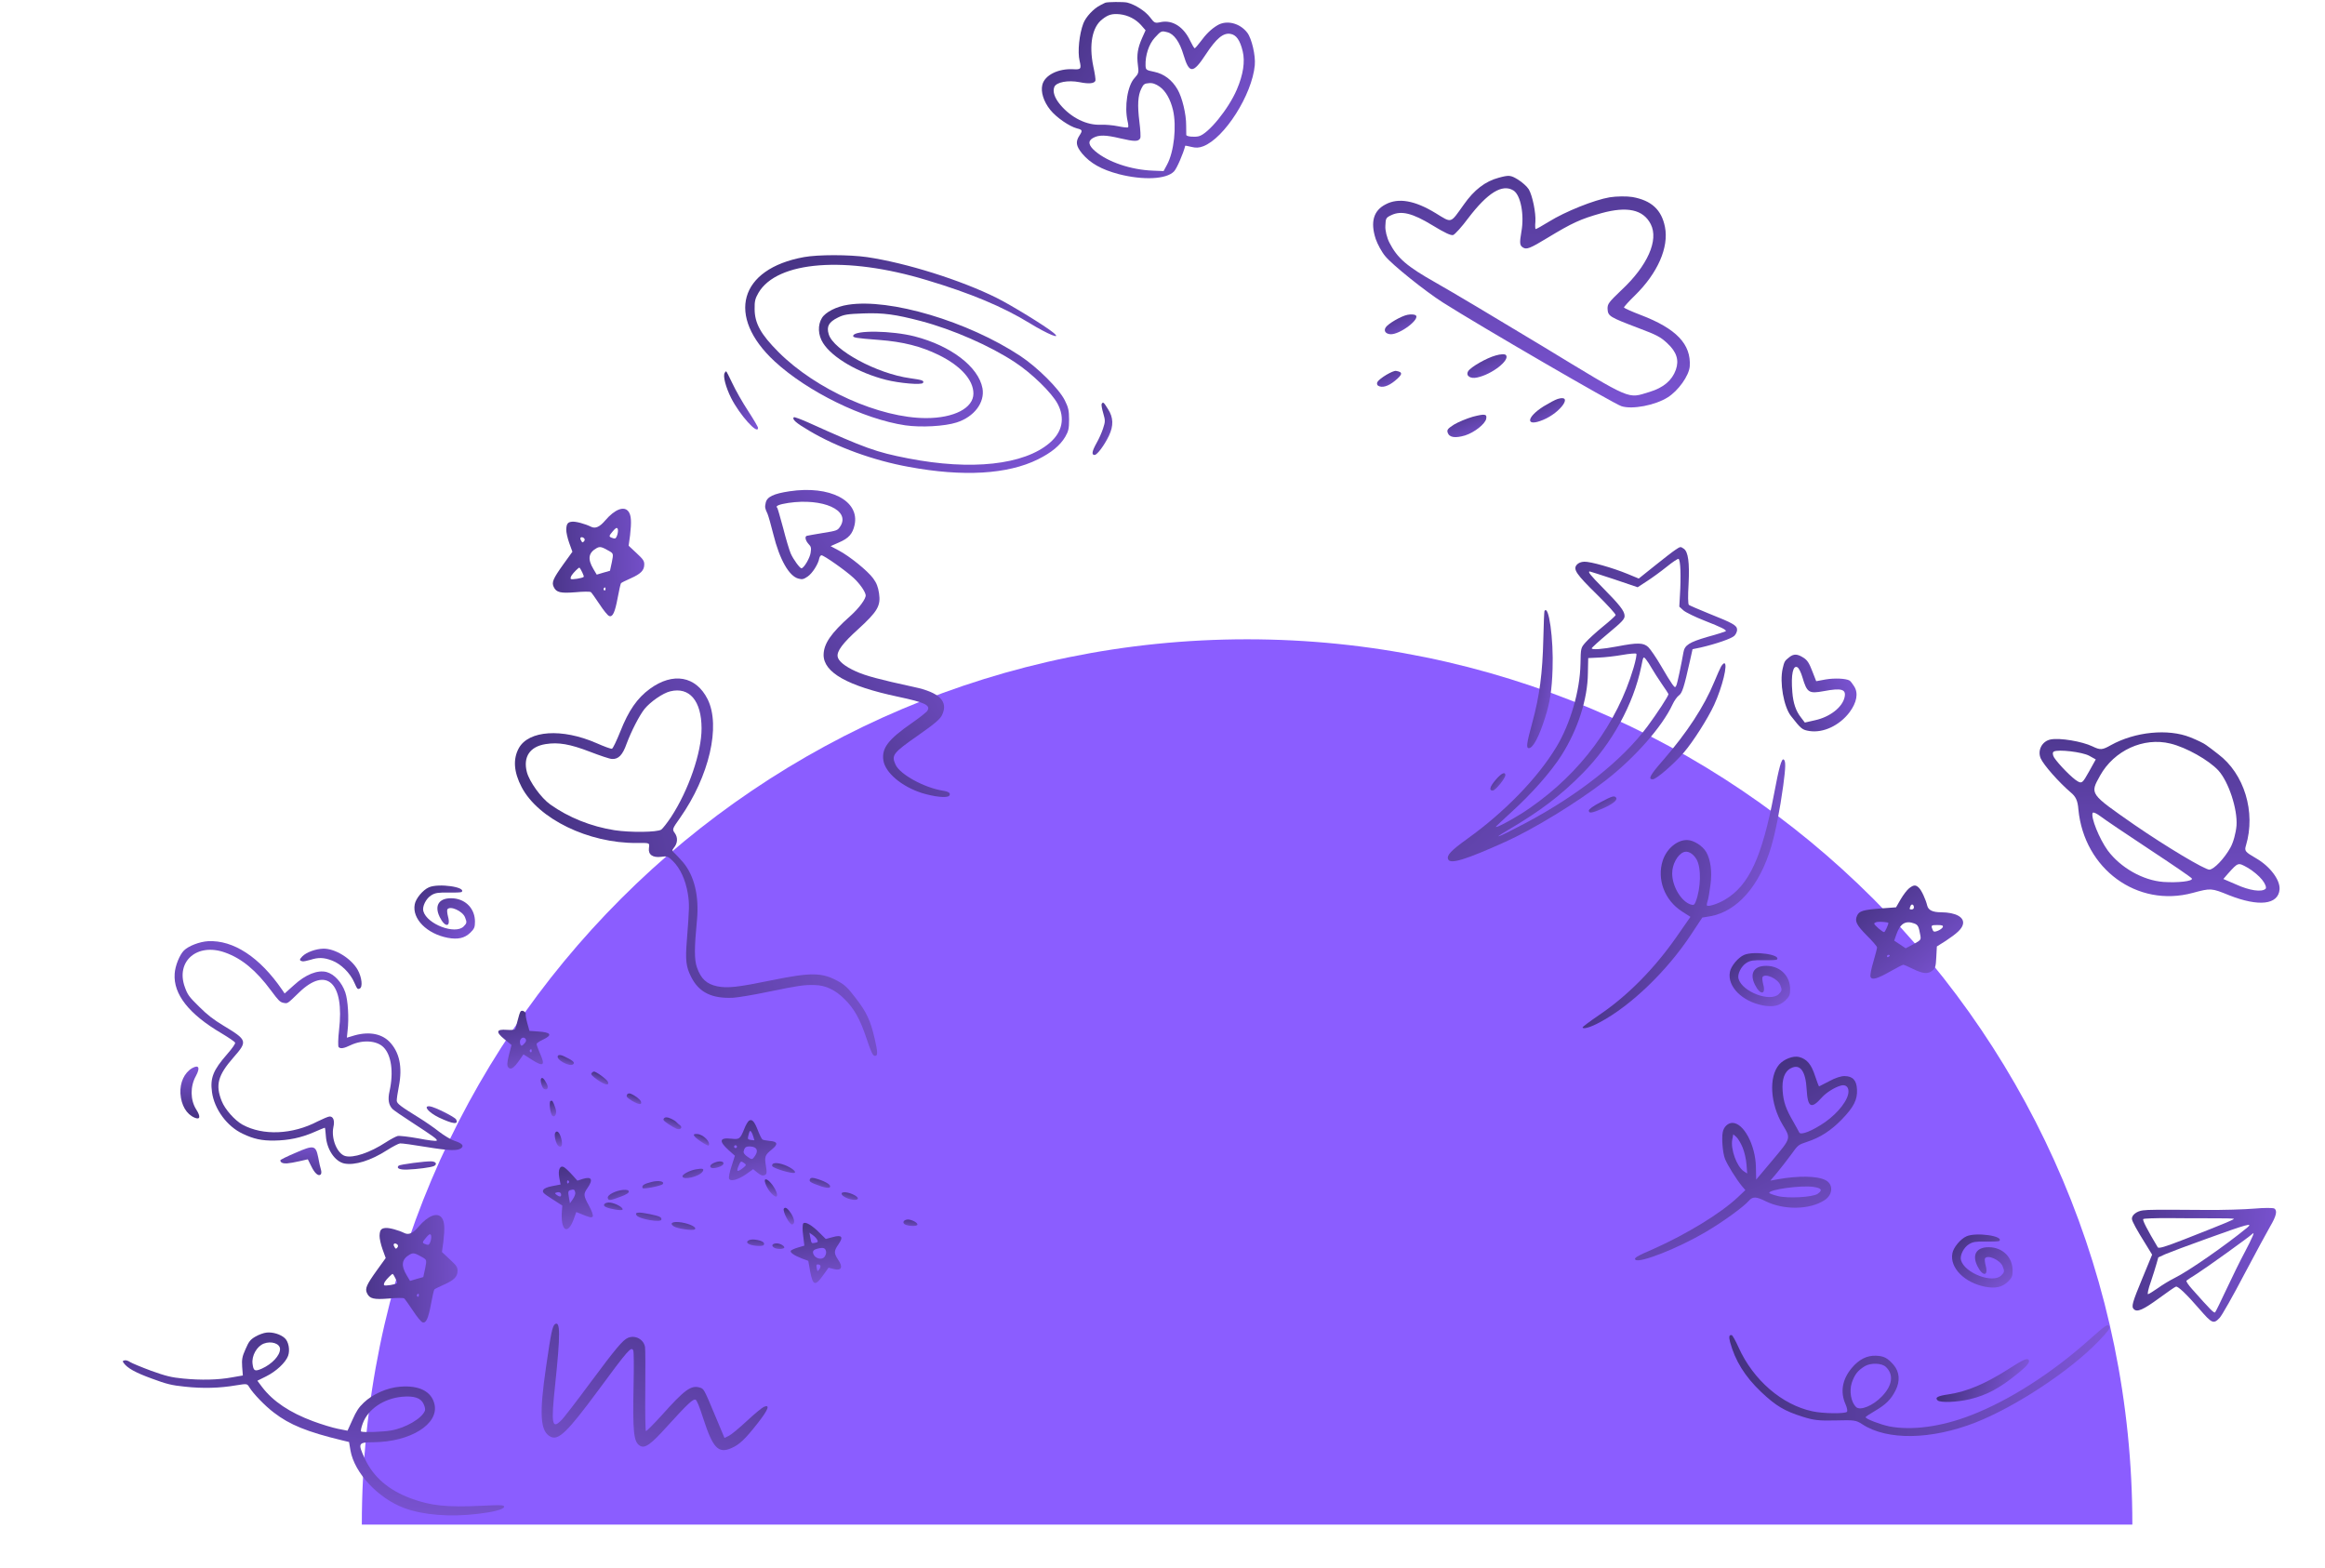 <svg width="1066" height="719" viewBox="0 0 1066 719" fill="none" xmlns="http://www.w3.org/2000/svg">
<path d="M977.673 699C707.08 699 436.487 699 165.895 699C165.895 474.833 347.617 293.111 571.784 293.111C795.95 293.111 977.673 474.833 977.673 699Z" fill="#8B5DFF"/>
<path d="M748.459 90.33C745.896 89.915 741.176 89.959 738.056 90.457C730.96 91.661 717.721 96.949 710.17 101.634C707.008 103.569 704.277 105.139 704.049 105C703.897 104.907 703.787 103.378 703.968 101.714C704.245 97.498 702.624 89.724 700.951 86.824C700.106 85.474 697.876 83.487 695.9 82.281C692.631 80.288 691.837 80.221 687.215 81.473C681.001 83.111 675.915 87.003 671.142 93.801C664.796 102.667 665.822 102.353 658.22 97.716C648.718 91.92 641.198 90.569 635.339 93.677C629.742 96.526 628.22 101.757 630.756 109.568C631.593 111.958 633.49 115.516 635.125 117.453C638.272 121.356 653.468 133.549 661.585 138.709C678.351 149.353 740.181 185.293 743.458 186.248C748.44 187.826 758.843 185.819 764.583 182.222C769.433 179.229 774.421 172.249 774.744 167.958C775.403 157.815 768.615 150.647 752.197 144.391C748.131 142.85 744.706 141.283 744.571 140.992C744.558 140.671 746.807 138.18 749.639 135.419C760.013 125.251 765.252 113.414 763.369 104.018C761.795 96.168 757.2 91.903 748.459 90.33ZM756.841 102.751C760.619 110.066 755.38 121.903 743.364 133.053C737.578 138.606 737.038 139.32 737.051 141.521C737.239 144.976 737.771 145.3 751.402 150.483C759.459 153.518 761.376 154.479 764.484 157.419C768.746 161.376 769.909 165.112 768.378 169.503C766.645 174.396 762.724 177.747 756.324 179.689C745.99 182.781 749.034 184.116 707.255 158.736C686.912 146.432 664.956 133.353 658.356 129.64C644.926 122.075 640.724 118.363 637.082 111.339C635.877 109.038 635.019 105.487 635.187 103.502C635.321 100.034 635.46 99.805 637.959 98.615C642.497 96.477 647.589 97.704 656.711 103.268C662.564 106.838 665.258 108.064 666.284 107.75C667.111 107.42 670.239 104.003 673.218 99.974C682.075 88.36 688.782 84.204 693.875 87.31C697.22 89.351 698.968 98.455 697.548 106.254C696.668 111.459 696.736 112.544 698.332 113.518C699.928 114.492 701.537 113.907 709.333 109.162C720.92 102.136 724.537 100.48 734.243 97.735C746.029 94.485 753.41 96.064 756.841 102.751Z" fill="url(#paint0_linear_35_592)"/>
<path d="M685.792 162.974C681.536 164.137 674.31 168.289 673.15 170.192C671.896 172.246 674.084 173.789 677.221 173.093C684.014 171.703 692.404 165.129 690.482 162.808C690.089 162.255 687.966 162.317 685.792 162.974Z" fill="url(#paint1_linear_35_592)"/>
<path d="M714.202 182.913C713.054 183.257 710.246 184.781 707.76 186.292C699.61 191.447 699.392 195.908 707.514 192.51C715.589 189.188 721.505 180.687 714.202 182.913Z" fill="url(#paint2_linear_35_592)"/>
<path d="M645.32 144.342C642.352 144.933 636.337 148.468 635.316 150.142C634.341 151.739 635.309 153.06 637.492 153.243C641.828 153.487 651.569 146.066 648.985 144.49C648.377 144.119 646.743 144.062 645.32 144.342Z" fill="url(#paint3_linear_35_592)"/>
<path d="M675.341 191.051C672.554 191.857 668.662 193.45 666.683 194.643C663.766 196.518 663.319 197.081 663.767 198.398C664.498 200.619 667.306 200.974 671.777 199.63C676.049 198.269 680.936 194.36 681.412 192.04C681.842 189.797 680.896 189.637 675.341 191.051Z" fill="url(#paint4_linear_35_592)"/>
<path d="M640.066 170.055C638.647 169.816 632.632 173.351 631.564 175.101C631.193 175.709 631.324 176.52 631.856 176.845C633.681 177.958 636.467 177.152 639.603 174.575C643.169 171.635 643.3 170.567 640.066 170.055Z" fill="url(#paint5_linear_35_592)"/>
<path d="M368.602 117.878C338.91 123.276 332.803 144.931 355.153 165.677C370.226 179.594 395.825 192.145 415.057 195.007C422.334 196.047 433.119 195.462 438.577 193.706C446.633 191.17 451.636 184.536 450.467 178.033C448.647 168.213 436.043 158.523 419.345 154.231C408.885 151.565 392.057 151.305 391.212 153.841C390.888 154.816 392.187 155.012 403.102 155.857C414.082 156.702 422.269 158.783 430.39 162.75C440.461 167.693 446.308 174.196 446.308 180.439C446.308 187.073 437.472 191.69 424.608 191.69C403.362 191.69 374.125 178.618 356.972 161.45C348.851 153.321 345.992 148.248 345.992 141.615C345.927 138.103 346.252 136.867 347.746 134.266C356.323 119.634 387.899 117.228 424.868 128.413C445.074 134.461 459.758 140.639 471.907 148.053C480.484 153.321 487.241 156.052 482.888 152.475C479.379 149.549 463.461 139.794 457.029 136.607C440.591 128.413 415.512 120.544 397.515 117.878C389.263 116.707 375.034 116.707 368.602 117.878Z" fill="url(#paint6_linear_35_592)"/>
<path d="M388.809 139.729C383.546 140.51 378.478 143.111 376.854 145.777C374.84 149.029 375.035 153.646 377.374 157.288C381.532 163.921 393.552 170.945 406.156 174.131C412.263 175.692 422.529 176.603 423.179 175.562C423.828 174.522 422.919 174.196 417.331 173.416C402.063 171.335 382.117 160.54 379.972 153.256C378.868 149.679 379.972 147.663 384.196 145.582C386.924 144.216 388.549 143.956 395.891 143.696C405.052 143.371 410.574 144.151 422.269 147.208C436.823 151.045 454.04 158.589 465.41 166.132C473.142 171.205 482.238 180.114 484.902 185.122C488.41 191.69 487.111 198.063 481.263 203.071C469.504 213.151 445.399 215.817 416.357 210.159C401.673 207.298 396.93 205.607 370.422 193.641C367.043 192.145 364.184 191.105 363.989 191.3C363.015 192.21 364.899 193.901 371.006 197.478C383.676 205.022 400.504 211.135 416.681 214.061C441.566 218.679 461.902 217.508 475.871 210.615C482.108 207.493 486.006 204.307 488.41 200.274C489.905 197.673 490.165 196.503 490.165 192.341C490.165 188.243 489.84 186.813 488.215 183.561C485.552 178.228 475.741 168.474 467.814 163.206C443.775 147.338 407.975 136.673 388.809 139.729Z" fill="url(#paint7_linear_35_592)"/>
<path d="M332.283 170.944C331.373 172.31 332.738 177.513 335.207 182.455C339.105 190.194 347.551 199.624 347.551 196.177C347.551 195.722 345.472 192.21 342.938 188.308C340.405 184.471 337.221 178.813 335.792 175.757C334.362 172.7 333.063 170.229 332.933 170.229C332.803 170.229 332.478 170.554 332.283 170.944Z" fill="url(#paint8_linear_35_592)"/>
<path d="M505.108 185.187C504.913 185.512 505.238 187.463 505.823 189.414C506.797 192.796 506.797 193.316 505.758 196.438C505.173 198.323 503.808 201.315 502.769 203.136C500.69 206.843 500.365 208.599 501.859 208.599C503.029 208.599 506.342 204.176 508.421 199.819C510.63 195.202 510.501 191.43 508.032 187.593C506.017 184.342 505.758 184.146 505.108 185.187Z" fill="url(#paint9_linear_35_592)"/>
<path d="M768.132 252.115C767.05 252.804 762.809 256.075 758.761 259.339L751.361 265.258L746.282 263.157C739.423 260.337 729.245 257.438 726.388 257.537C724.895 257.589 723.677 258.087 722.927 258.959C721.179 261.037 722.687 263.262 732.311 272.688C737.091 277.402 740.877 281.565 740.763 282.024C740.646 282.419 737.998 284.789 734.9 287.304C731.802 289.819 728.275 293.066 727.023 294.476C724.772 297.027 724.772 297.027 724.64 304.45C724.413 316.626 720.003 331.876 713.61 342.445C705.068 356.667 689.817 372.36 672.817 384.534C665.144 390.072 663.201 392.157 663.981 394.017C664.971 396.325 671.918 394.196 690.097 386.015C703.218 380.093 723.016 368.016 736.12 357.865C749.414 347.576 762.112 333.209 766.828 323.024C767.614 321.305 768.977 319.37 769.803 318.821C771.26 317.729 772.087 315.358 774.842 302.963L776.022 297.651L779.766 296.87C786.731 295.261 793.861 292.801 795.182 291.518C795.936 290.776 796.478 289.521 796.448 288.676C796.381 286.727 794.656 285.745 783.383 281.257C778.768 279.401 774.674 277.591 774.34 277.342C773.937 276.966 773.871 273.194 774.203 267.781C774.705 257.938 774.012 252.952 772.014 251.59C770.482 250.537 770.482 250.537 768.132 252.115ZM770.477 261.599C770.574 264.394 770.484 269.277 770.268 272.408L769.948 278.146L771.894 279.9C773.032 280.837 777.396 282.962 781.548 284.575C789.326 287.623 791.773 288.839 791.209 289.444C791.019 289.581 787.291 290.817 782.847 292.013C774.546 294.449 772.381 295.761 771.847 299.098C770.926 304.401 769.086 313.184 768.603 314.242C768.057 315.368 767.925 315.307 766.697 313.658C765.947 312.643 763.604 308.82 761.46 305.121C759.315 301.421 756.715 297.672 755.704 296.666C753.489 294.661 750.95 294.554 741.457 296.381C734.675 297.658 729.812 298.023 729.785 297.243C729.776 296.983 733.178 293.871 737.349 290.407C743.793 285.042 744.921 283.832 744.869 282.337C744.79 280.062 742.615 277.34 734.731 269.35C729.205 263.751 727.845 262.041 728.884 262.005C729.079 261.998 734.142 263.644 740.061 265.586L750.85 269.245L755.172 266.426C757.525 264.913 761.646 261.906 764.176 259.866C766.768 257.759 769.246 256.111 769.575 256.23C770.034 256.344 770.371 258.544 770.477 261.599ZM748.952 306.272C741.389 331.783 724.686 354.358 701.452 370.458C695.677 374.499 685.854 379.916 685.824 379.071C685.82 378.941 689.095 375.899 693.063 372.247C702.265 363.923 711.146 353.853 715.953 346.268C723.41 334.491 727.93 320.538 728.038 308.691L728.186 301.723L733.118 301.487C735.845 301.392 740.702 300.832 743.868 300.267C747.098 299.699 749.951 299.469 750.22 299.72C750.551 299.904 749.941 302.919 748.952 306.272ZM757.345 306.435C758.176 307.903 760.237 311.085 761.881 313.5C763.59 315.913 764.966 318.078 764.973 318.273C765 319.053 759.754 327.109 755.283 333.121C743.792 348.553 724.119 364.204 699.737 377.22C687.353 383.768 682.867 385.616 691.402 380.569C706.247 371.853 715.619 364.695 725.604 354.586C739.043 340.974 748.947 322.93 752.506 305.627C753.447 300.909 753.444 300.844 754.665 302.299C755.277 303.058 756.511 304.902 757.345 306.435Z" fill="url(#paint10_linear_35_592)"/>
<path d="M708.127 280.167C708.006 280.431 707.755 286.296 707.603 293.134C707.232 308.634 705.904 319.027 702.616 331.049C699.906 340.97 699.654 343.061 701.017 343.013C702.9 342.948 705.646 337.777 708.399 329.091C710.629 322.181 711.536 316.488 711.847 306.717C712.35 293.164 710.09 276.78 708.127 280.167Z" fill="url(#paint11_linear_35_592)"/>
<path d="M789.106 305.59C788.616 306.453 787.231 309.625 785.971 312.662C781.356 323.885 773.516 335.871 762.516 348.552C756.513 355.398 755.477 357.386 757.814 357.305C759.438 357.249 767.453 350.332 772.015 345.033C776.14 340.269 783.106 329.355 785.946 323.14C789.693 315.005 792.367 304.045 790.549 304.109C790.225 304.12 789.598 304.792 789.106 305.59Z" fill="url(#paint12_linear_35_592)"/>
<path d="M685.79 357.533C683.039 360.688 682.583 362.525 684.466 362.46C685.7 362.417 690.25 356.793 690.2 355.363C690.141 353.673 688.35 354.516 685.79 357.533Z" fill="url(#paint13_linear_35_592)"/>
<path d="M733.674 367.906C730.482 369.578 728.451 371.016 728.474 371.665C728.522 373.03 729.816 372.855 734.748 370.731C739.422 368.682 741.699 366.846 741.011 365.763C740.258 364.683 739.226 364.914 733.674 367.906Z" fill="url(#paint14_linear_35_592)"/>
<path d="M237.865 343.04C235.137 348.041 235.562 353.981 239.178 360.911C246.812 375.444 269.804 386.637 291.858 386.495C298.06 386.445 297.841 386.362 297.531 388.827C297.131 391.835 299.259 393.35 303.209 392.836C305.791 392.423 306.321 392.603 308.564 394.836C311.928 398.185 314.292 403.372 315.36 409.65C316.13 414.622 316.089 416.012 314.923 431.099C314.178 440.2 314.557 443.29 316.844 447.813C320.416 455.016 326.363 457.951 336.319 457.448C338.442 457.285 345.329 456.183 351.649 454.848C366.637 451.773 368.54 451.527 373.414 451.631C378.483 451.674 383.015 453.864 387.258 458.103C391.744 462.568 394.364 467.332 397.366 476.304C399.401 482.369 400.123 483.932 401.03 484.081C402.534 484.282 402.529 482.605 401.023 476.161C399.087 467.784 397.278 464.039 392.402 457.693C388.679 452.84 387.429 451.656 384.485 450.007C377.069 445.805 372.052 445.724 353.983 449.41C338.368 452.615 333.572 453.176 328.794 452.203C323.979 451.177 321.388 448.794 319.545 443.553C318.318 439.95 318.303 434.917 319.558 421.847C320.615 410.842 318.336 401.429 313.105 395.258C311.453 393.402 309.596 391.373 309.021 390.905C308.112 390.197 308.096 389.728 308.962 388.706C310.693 386.662 310.89 384.039 309.411 381.979C308.159 380.236 308.121 380.183 311.816 374.968C325.18 355.927 330.538 332.866 324.444 320.59C319.11 309.929 308.565 308.053 297.927 315.851C292.159 320.072 288.194 325.801 284.451 335.293C282.725 339.574 281.013 343.205 280.583 343.273C280.137 343.433 276.976 342.26 273.458 340.703C257.724 333.826 242.375 334.839 237.865 343.04ZM250.19 341.157C256.072 340.216 261.409 341.188 270.349 344.616C274.993 346.406 279.538 347.946 280.513 347.967C283.551 348.187 285.464 346.173 287.285 341.023C289.445 335.23 293.141 328.013 295.543 325.008C298.329 321.647 303.946 317.774 307.291 316.973C316.124 314.795 321.621 321.336 321.664 333.874C321.711 344.968 315.686 362.423 307.622 374.697C305.892 377.3 303.889 379.859 303.203 380.351C301.462 381.602 289.094 381.755 281.823 380.65C271.014 378.964 260.659 374.79 252.316 368.851C248.099 365.874 242.714 358.372 241.568 353.991C239.773 347.034 242.925 342.29 250.19 341.157Z" fill="url(#paint15_linear_35_592)"/>
<path d="M417.147 559.242C415.299 558.825 413.618 559.873 414.424 560.99C415.07 561.995 419.404 562.48 420.484 561.726C421.218 561.128 419.336 559.737 417.147 559.242Z" fill="url(#paint16_linear_35_592)"/>
<path d="M343.375 513.85C342.88 514.219 341.908 515.84 341.24 517.594C339.358 522.227 339.028 522.473 335.412 522.093C329.836 521.457 329.44 523.162 334.111 527.369L336.942 529.897L335.416 534.7C334.531 537.333 334.008 539.901 334.286 540.412C334.869 541.849 338.349 540.945 342.008 538.422L345.322 536.055L347.342 537.701C348.814 538.885 349.655 539.154 350.528 538.811C351.619 538.382 351.671 537.626 351.144 534.405C350.456 530.279 350.742 529.527 353.97 526.942C356.868 524.602 356.552 523.351 352.915 523.115C351.44 522.959 349.895 522.675 349.575 522.452C349.202 522.192 348.251 520.261 347.465 518.207C345.84 514.062 344.8 512.941 343.375 513.85ZM345.351 521.014L345.908 522.829L344.289 522.651C342.851 522.442 342.728 522.277 343.104 520.716C343.342 519.693 343.612 518.85 343.723 518.69C344.095 518.157 344.848 519.236 345.351 521.014ZM346.153 529.976C344.889 531.79 344.798 531.806 342.773 530.394C341.387 529.428 340.773 528.604 340.969 527.869C341.424 525.966 342.046 525.528 344.171 525.661C347.052 525.846 347.827 527.575 346.153 529.976ZM337.761 526.108C337.575 526.375 337.176 526.493 336.856 526.27C336.59 526.085 336.509 525.632 336.695 525.365C336.918 525.045 337.334 525.018 337.6 525.203C337.92 525.426 337.984 525.788 337.761 526.108ZM340.774 535.421C337.95 537.655 337.417 537.283 338.818 534.137C339.576 532.367 339.794 532.281 341.02 533.136C342.3 534.028 342.279 534.171 340.774 535.421Z" fill="url(#paint17_linear_35_592)"/>
<path d="M388.455 546.775C387.145 546.496 386.006 546.654 385.906 547.138C385.44 548.716 391.54 550.986 393.151 549.81C394.05 549.089 391.364 547.375 388.455 546.775Z" fill="url(#paint18_linear_35_592)"/>
<path d="M374.938 540.604C372.61 539.853 371.726 539.872 371.349 540.64C370.856 541.802 371.479 542.157 376.615 543.993C378.639 544.611 380.168 544.804 380.502 544.324C381.172 543.363 379.002 541.931 374.938 540.604Z" fill="url(#paint19_linear_35_592)"/>
<path d="M358.299 533.684C355.502 532.924 353.783 533.232 354.025 534.59C354.202 535.585 363.481 538.406 364.38 537.685C365.279 536.964 361.633 534.581 358.299 533.684Z" fill="url(#paint20_linear_35_592)"/>
<path d="M350.92 540.749C349.973 541.199 351.763 545.221 353.758 547.245C357.533 551.145 356.918 546.119 353.057 542C352.246 541.118 351.356 540.577 350.92 540.749Z" fill="url(#paint21_linear_35_592)"/>
<path d="M238.655 463.773C238.358 464.2 237.759 466.082 237.304 467.984C236.849 469.887 236.325 471.661 236.139 471.928C235.953 472.195 234.292 472.306 232.402 472.177C227.524 471.79 227.154 473.117 231.301 476.483L234.527 479.128L233.31 483.828C232.442 487.346 232.375 488.805 233.154 489.506C234.284 490.611 235.656 489.665 238.259 485.93L240.007 483.423L243.956 485.938C249.116 489.216 250.068 488.532 247.674 483.217C246.728 481.052 245.995 479.035 246.021 478.657C246.047 478.279 247.382 477.386 249.021 476.626C253.501 474.516 252.625 473.272 246.539 472.914L242.759 472.657L241.736 469.012C241.184 466.963 240.899 465.099 241.048 464.886C241.196 464.672 240.865 464.125 240.279 463.716C239.693 463.307 238.953 463.346 238.655 463.773ZM240.622 478.223C239.235 479.872 238.713 479.826 238.407 478.106C238.138 476.333 239.77 475.014 240.863 476.172C241.391 476.778 241.323 477.444 240.622 478.223ZM243.769 482.002C243.743 482.38 243.451 482.573 243.184 482.387C242.864 482.164 242.784 481.712 242.97 481.445C243.193 481.125 243.448 480.986 243.555 481.06C243.715 481.171 243.832 481.571 243.769 482.002Z" fill="url(#paint22_linear_35_592)"/>
<path d="M319.718 519.953C317.199 519.704 317.68 520.832 321.145 523.247C323.064 524.584 324.758 525.448 324.907 525.234C325.985 523.687 322.508 520.154 319.718 519.953Z" fill="url(#paint23_linear_35_592)"/>
<path d="M307.429 512.815C306.107 512.211 305.063 512.118 304.548 512.63C303.83 513.319 304.092 513.739 306.277 515.263C307.663 516.228 309.48 517.257 310.285 517.58C312.021 518.156 313.148 516.881 311.709 515.878C311.123 515.469 310.451 514.842 310.099 514.438C309.8 514.071 308.59 513.307 307.429 512.815Z" fill="url(#paint24_linear_35_592)"/>
<path d="M381.822 567.201L378.613 568.056L375.893 565.368C372.416 561.835 369.282 559.968 368.325 560.886C367.937 561.329 367.851 563.726 368.228 566.367L368.794 571.121L365.91 571.965C364.313 572.437 362.802 573.128 362.579 573.448C362.059 574.195 364.137 575.644 367.696 577.015L370.594 578.083L371.449 582.88C372.663 589.434 373.755 589.798 377.229 584.927L379.885 581.229L382.378 581.857C385.803 582.738 386.615 581.005 384.341 577.677C382.297 574.587 382.264 573.613 384.458 570.465C386.837 567.05 385.957 566.04 381.822 567.201ZM374.727 568.518C375.122 569.428 375.011 569.588 373.563 569.847C372.078 570.16 372.009 570.032 371.589 567.679L371.101 565.199L372.7 566.313C373.606 566.945 374.486 567.954 374.727 568.518ZM378.761 573.866C378.873 574.5 378.582 575.486 378.099 576.179C377.02 577.727 374.128 577.217 373.087 575.302C372.275 573.627 372.849 572.917 375.367 572.373C377.613 571.877 378.47 572.237 378.761 573.866ZM375.632 581.991C374.851 583.111 374.798 583.074 374.455 581.408C374.176 580.104 374.329 579.656 374.995 579.724C376.31 579.768 376.562 580.657 375.632 581.991Z" fill="url(#paint25_linear_35_592)"/>
<path d="M289.009 501.405C288.365 501.193 287.657 501.413 287.429 501.968C287.068 502.826 287.527 503.304 289.733 504.684C292.867 506.551 294.523 506.674 293.855 505.02C293.427 503.929 291.013 502.167 289.009 501.405Z" fill="url(#paint26_linear_35_592)"/>
<path d="M272.275 491.327C271.95 491.338 271.455 491.707 271.158 492.134C270.823 492.614 271.58 493.459 274.086 495.205C277.497 497.582 279.51 497.876 278.703 495.966C278.222 494.838 273.126 491.127 272.275 491.327Z" fill="url(#paint27_linear_35_592)"/>
<path d="M328.444 532.773C326.012 533.535 324.996 534.651 326.062 535.394C326.969 536.025 330.758 535.02 331.502 533.953C332.357 532.726 330.657 532.096 328.444 532.773Z" fill="url(#paint28_linear_35_592)"/>
<path d="M359.418 554.123C358.637 555.243 362.017 561.642 363.194 561.431C364.551 561.188 364.345 558.984 362.776 556.463C361.222 554.033 360.05 553.216 359.418 554.123Z" fill="url(#paint29_linear_35_592)"/>
<path d="M258.452 484.229C257.131 483.625 256.14 483.569 255.805 484.05C254.616 485.757 261.335 489.41 262.845 487.925C263.728 487.114 262.576 486.153 258.452 484.229Z" fill="url(#paint30_linear_35_592)"/>
<path d="M319.051 536.136C316.156 536.654 312.746 538.479 312.907 539.384C313.229 541.194 320.494 539.52 322.093 537.225C323.06 535.838 322.219 535.569 319.051 536.136Z" fill="url(#paint31_linear_35_592)"/>
<path d="M248.102 494.534C247.544 495.334 248.498 498.852 249.462 499.287C251.034 499.986 251.692 498.701 250.598 496.749C249.455 494.525 248.623 493.787 248.102 494.534Z" fill="url(#paint32_linear_35_592)"/>
<path d="M356.051 570.088C352.713 570.219 354.032 572.644 357.44 572.641C358.377 572.66 359.319 572.445 359.542 572.125C360.026 571.431 357.675 570.031 356.051 570.088Z" fill="url(#paint33_linear_35_592)"/>
<path d="M346.316 568.376C343.674 567.962 341.557 569.181 343.05 570.221C344.489 571.224 349.564 571.67 350.159 570.816C350.902 569.749 349.426 568.799 346.316 568.376Z" fill="url(#paint34_linear_35_592)"/>
<path d="M252.447 504.776C251.575 505.119 252.282 510.923 253.348 511.666C254.574 512.52 255.433 510.265 254.684 508.158C253.528 504.816 253.267 504.396 252.447 504.776Z" fill="url(#paint35_linear_35_592)"/>
<path d="M298.791 541.912C295.257 542.778 294.087 543.548 294.621 544.713C294.878 545.367 303.314 543.716 303.909 542.863C304.764 541.636 301.963 541.11 298.791 541.912Z" fill="url(#paint36_linear_35_592)"/>
<path d="M254.611 519.284C253.867 520.351 254.896 524.556 256.085 525.464C257.524 526.467 258.081 524.873 257.347 522.063C256.613 519.252 255.466 518.057 254.611 519.284Z" fill="url(#paint37_linear_35_592)"/>
<path d="M312.462 560.476C308.526 559.873 306.723 560.756 308.855 562.242C310.401 563.32 317.643 564.404 318.579 563.63C319.643 562.786 316.451 561.116 312.462 560.476Z" fill="url(#paint38_linear_35_592)"/>
<path d="M285.625 545.577C282.228 545.904 278.419 547.847 278.661 549.205C278.903 550.562 279.643 550.523 284.368 548.743C287.22 547.719 288.427 546.896 288.314 546.262C288.202 545.629 287.376 545.45 285.625 545.577Z" fill="url(#paint39_linear_35_592)"/>
<path d="M297.867 556.645C292.733 555.604 290.891 555.747 291.852 557.209C293.058 559.001 303.209 560.685 303.259 559.135C303.337 558.001 302.48 557.641 297.867 556.645Z" fill="url(#paint40_linear_35_592)"/>
<path d="M267.216 540.514L264.747 541.33L262.421 538.758C261.189 537.344 259.562 535.814 258.816 535.294C256.844 533.92 255.714 536.223 256.428 539.971L257.029 543.085L253.282 543.803C250.929 544.224 249.328 544.931 249.079 545.63C248.606 546.648 249.012 547.089 253.228 549.79L257.817 552.75L257.639 555.163C256.925 564.257 260.245 566.65 263.039 559.006L264.226 555.712L265.835 556.357C270.572 558.311 271.254 558.469 271.774 557.722C272.072 557.295 271.307 555.097 270.073 552.89C267.505 548.167 267.429 547.48 269.288 544.813C272.077 540.811 271.335 539.263 267.216 540.514ZM260.797 542.224C260.611 542.491 260.319 542.683 260.212 542.609C260.052 542.497 259.972 542.045 259.998 541.667C260.061 541.235 260.316 541.096 260.583 541.282C260.903 541.505 261.02 541.904 260.797 542.224ZM263.765 546.829C263.878 547.462 263.363 548.769 262.657 549.782L261.318 551.703L260.803 548.807C260.367 546.363 260.521 545.915 261.591 545.631C263.097 545.174 263.507 545.381 263.765 546.829ZM257.208 548.283C257.054 548.731 256.388 548.663 255.536 548.069C254.256 547.177 254.224 546.996 255.294 546.711C256.672 546.324 257.541 547.009 257.208 548.283Z" fill="url(#paint41_linear_35_592)"/>
<path d="M279.895 551.412C277.45 551.056 275.85 552.556 277.779 553.425C279.814 554.368 285.007 555.213 285.416 554.626C285.974 553.825 282.573 551.773 279.895 551.412Z" fill="url(#paint42_linear_35_592)"/>
<path d="M793.216 615.255C795.513 623.794 799.983 631.082 807.484 638.199C814.23 644.601 818.247 646.98 826.686 649.614C831.508 651.145 834.091 651.447 841.627 651.253C850.265 651.031 850.911 651.106 853.858 653.007C865.231 660.485 885.453 660.149 905.703 652.226C923.995 645.042 948.803 628.726 961.87 615.24C966.344 610.619 967.321 609.306 967.113 608.392C966.654 606.703 965.705 607.325 958.294 613.906C941.051 629.431 921.023 642.222 903.546 648.925C890.167 654.142 876.513 655.965 866.207 653.977C862.092 653.117 855.449 650.575 855.382 649.796C855.375 649.52 857.317 648.228 859.672 646.88C864.698 643.947 866.981 641.635 869.079 637.535C871.264 633.249 870.967 629.026 868.214 625.787C865.369 622.549 863.738 621.718 860.102 621.581C855.959 621.412 852.285 623.3 848.987 627.247C844.622 632.508 843.671 638.234 846.165 643.825C846.85 645.371 847.167 646.926 846.809 647.303C845.915 648.246 835.796 648.138 830.986 647.067C816.974 644.07 803.89 632.728 797.147 617.821C795.777 614.729 794.33 612.192 794.007 612.154C792.805 611.909 792.599 612.788 793.216 615.255ZM855.033 626.355C857.795 624.767 862.765 624.915 864.652 626.706C868.332 630.197 867.729 635.179 862.851 640.224C858.826 644.465 852.914 646.916 851.027 645.126C848.669 642.887 847.799 637.852 849.03 634.004C850.352 630.154 851.776 628.37 855.033 626.355Z" fill="url(#paint43_linear_35_592)"/>
<path d="M888.373 642.05C889.6 643.214 897.133 642.929 903.119 641.533C911.022 639.629 917.052 636.393 925.69 629.274C929.65 626.046 930.982 624.264 930.039 623.369C929.284 622.653 927.195 623.626 921.183 627.505C910.468 634.355 901.968 638.022 893.312 639.303C888.319 640.029 887.052 640.797 888.373 642.05Z" fill="url(#paint44_linear_35_592)"/>
<path d="M977.473 558.928C977.644 560.165 979.722 563.928 983.852 570.535L986.736 575.242L982.46 585.606C977.536 597.503 977.118 599.077 978.392 600.286C979.901 601.718 982.629 600.544 989.935 595.207C993.769 592.396 997.199 590.008 997.656 589.905C998.615 589.65 1002.53 593.366 1008.56 600.337C1014.2 606.859 1014.9 607.163 1017.72 604.194C1018.7 603.157 1023.8 594.198 1028.96 584.318C1034.21 574.435 1039.51 564.597 1040.83 562.357C1043.65 557.594 1044.23 555.097 1042.82 554.121C1042.21 553.723 1038.17 553.735 1033.67 554.127C1029.17 554.518 1019.11 554.823 1011.29 554.748C987.427 554.58 985.497 554.63 982.608 554.934C979.72 555.238 977.288 557.14 977.473 558.928ZM994.474 558.491C1000.68 558.561 1009.79 558.603 1014.66 558.57C1019.53 558.536 1023.81 558.656 1024.14 558.786C1024.74 559 1021.47 560.372 1001.45 568.243C992.619 571.689 989.745 572.544 989.313 571.866C984.5 563.805 982.222 559.404 982.669 558.933C982.937 558.65 988.22 558.468 994.474 558.491ZM1012.74 567.585C1030.32 561.248 1033.24 560.437 1030.32 562.857C1020.51 570.926 1003.4 582.814 997.181 585.871C994.958 586.985 991.472 589.052 989.398 590.577C987.321 592.01 985.286 593.303 984.874 593.36C984.462 593.417 984.992 590.874 986.106 587.811C987.128 584.75 988.358 580.902 988.776 579.328L989.575 576.503L992.754 575.042C994.573 574.259 1003.54 570.856 1012.74 567.585ZM1007.34 583.954C1011.36 581.414 1031.53 566.964 1032.78 565.644C1033.99 564.464 1032.65 567.579 1029.19 574.151C1027.18 577.881 1023.43 585.518 1020.82 591.102C1018.25 596.64 1015.89 601.39 1015.63 601.673C1015.13 602.191 1013.53 600.577 1004.95 590.913C1003.34 589.115 1002.23 587.442 1002.5 587.159C1002.73 586.924 1004.94 585.441 1007.34 583.954Z" fill="url(#paint45_linear_35_592)"/>
<path d="M350.242 645.02C349.402 645.372 345.946 648.23 342.495 651.437C339.045 654.645 335.339 657.748 334.225 658.286L332.176 659.285L327.454 648.02C322.782 636.875 322.707 636.695 320.79 636.16C316.846 634.995 313.874 637.157 303.411 648.869C299.697 652.962 296.417 656.239 296.162 656.135C295.907 656.031 295.737 647.719 295.854 637.736C295.946 627.694 295.909 618.692 295.747 617.632C295.171 614.07 291.261 611.975 287.902 613.383C285.563 614.363 282.234 618.366 270.827 633.714C264.48 642.292 258.378 650.275 257.199 651.332C253.075 655.456 252.61 652.833 254.563 634.614C256.928 611.995 256.931 605.442 254.459 607.112C253.3 607.88 252.571 611.356 250.377 626.647C247.155 648.568 247.68 656.379 252.476 658.737C256.115 660.522 260.204 656.484 274.116 637.69C288.226 618.531 289.484 617.158 290.363 619.255C290.615 619.854 290.677 626.732 290.501 634.555C290.061 656.72 290.494 661.118 293.408 662.855C295.676 664.229 298.399 662.313 305.991 653.847C315.306 643.602 317.793 641.291 318.899 641.743C319.495 641.987 320.625 644.683 322.431 650.337C326.802 663.792 329.273 666.491 335.09 664.052C338.989 662.418 341.51 660.022 347.439 652.465C352.315 646.265 353.18 643.788 350.242 645.02Z" fill="url(#paint46_linear_35_592)"/>
<path d="M817.343 306.543C815.87 312.932 817.838 324.075 821.16 328.291C825.867 334.322 826.305 334.603 829.579 335.16C835.963 336.169 843.42 332.616 847.983 326.589C851.328 322.097 852.136 317.828 850.131 314.69C849.407 313.53 848.484 312.32 848.046 312.039C846.369 311.04 841.099 310.824 837.018 311.525L832.722 312.319L830.907 307.681C829.488 303.992 828.635 302.672 826.938 301.583C824.092 299.757 822.432 299.695 820.387 301.317C818.217 303.013 818.096 303.321 817.343 306.543ZM824.186 305.993C824.788 306.38 825.799 308.417 826.395 310.498C828.506 317.565 829.292 318.147 836.212 316.875C844.3 315.348 846.512 315.996 845.747 319.596C844.784 324.228 839.04 328.725 832.213 330.212L827.508 331.283L825.79 329.023C823.391 326.018 822.172 322.379 821.775 317.338C821.089 309.255 822.106 304.659 824.186 305.993Z" fill="url(#paint47_linear_35_592)"/>
<path d="M762.383 394.484C759.562 403.095 763.18 412.75 771.171 417.878L775.058 420.371L769.045 429.019C758.638 444.034 746.275 456.558 733.071 465.455C728.938 468.284 725.539 470.812 725.598 471.081C725.849 472.015 729.383 470.963 733.544 468.692C747.746 461.13 764.269 445.254 775.365 428.443L780.492 420.693L784.034 420.11C796.493 417.914 806.744 406.273 812.099 388.172C814.122 381.287 816.055 371.41 817.603 360.207C818.764 351.534 818.788 348.847 817.802 348.215C816.872 347.618 815.666 351.785 813.397 363.992C807.91 392.895 801.923 405.959 790.966 412.438C788.023 414.255 783.505 415.756 782.684 415.229C782.465 415.089 782.558 414.222 782.9 413.207C783.262 412.281 783.832 408.864 784.227 405.72C785.039 399.757 784.345 394.217 782.297 390.664C780.696 387.861 776.591 385.227 773.704 385.15C769.102 384.977 764.197 389.009 762.383 394.484ZM771.91 390.716C773.808 389.926 776.266 391.272 777.848 393.985C780.099 397.823 779.873 407.327 777.424 413.553C776.836 414.951 776.496 415.119 775.082 414.674C770.708 413.181 766.653 406.255 766.692 400.413C766.656 396.376 769.099 391.845 771.91 390.716Z" fill="url(#paint48_linear_35_592)"/>
<path d="M351.907 235.568C352.329 236.621 353.555 240.839 354.57 244.957C357.432 256.55 361.811 264.235 366.114 265.296C367.828 265.761 368.461 265.6 370.31 264.336C372.46 262.896 375.224 258.538 375.629 255.98C375.789 255.299 376.217 254.643 376.603 254.585C377.641 254.495 387.792 261.64 391.311 264.921C394.135 267.519 396.644 271.083 396.905 272.818C397.147 274.424 393.923 278.786 389.866 282.419C380.994 290.324 377.699 295.09 377.617 300.228C377.585 308.314 388.584 314.543 411.815 319.458C424.112 322.075 426.733 323.323 425.207 325.853C424.843 326.499 421.67 329.013 418.157 331.447C407.258 339 404.179 343.012 405.02 348.601C405.871 354.255 413.33 360.557 422.595 363.565C428.319 365.332 434.339 366.003 435.213 364.82C436.033 363.711 435.061 362.938 432.235 362.509C423.671 361.104 412.775 355.122 410.664 350.709C408.617 346.286 409.264 345.335 420.747 337.299C428.781 331.688 431.047 329.705 431.944 327.796C434.887 321.571 430.783 317.458 418.965 314.965C402.918 311.467 396.956 309.867 392.37 307.798C387.433 305.584 384.361 303.089 384.052 301.033C383.675 298.528 386.352 294.905 393.415 288.521C402.377 280.339 403.894 277.745 403.034 272.027C402.599 269.136 401.933 267.331 400.363 265.202C397.873 261.766 389.555 255.002 384.487 252.348L380.839 250.4L384.662 248.708C389.173 246.78 390.906 244.746 391.814 240.733C394.28 229.586 380.515 222.459 361.994 225.246C354.663 226.349 351.657 227.787 351.079 230.502C350.598 232.545 350.749 233.114 351.907 235.568ZM361.482 230.579C377.311 228.263 389.934 233.919 385.316 241.25C384.033 243.217 383.85 243.311 377.365 244.352C373.709 244.968 370.374 245.535 369.934 245.667C368.86 245.96 369.279 247.869 370.771 249.484C371.855 250.569 372.016 251.202 371.682 253.354C371.387 255.764 368.662 260.379 367.504 260.553C366.797 260.66 363.741 256.52 362.534 253.745C361.936 252.39 360.362 247.173 359.074 242.111C357.731 237.122 356.505 232.905 356.357 232.796C355.321 232.032 357.173 231.227 361.482 230.579Z" fill="url(#paint49_linear_35_592)"/>
<path d="M845.751 493.369C844.137 493.343 841.521 494.17 838.724 495.701C836.324 496.975 834.186 498.045 834.051 498.1C833.917 498.156 833.075 495.957 832.201 493.299C830.447 487.893 828.394 485.502 824.784 484.601C822.16 483.955 817.853 485.637 815.718 488.09C810.899 493.724 811.609 506.069 817.34 515.714C821.187 522.08 821.254 521.707 812.611 532.031L805.2 540.841L805.072 534.953C804.843 524.924 799.398 514.753 794.244 514.835C792.22 514.884 790.359 516.627 789.881 519.056C789.287 521.816 789.858 528.779 790.909 531.332C791.973 534.069 796.114 540.691 798.578 543.699L800.233 545.657L796.816 548.89C789.029 556.252 773.377 565.82 758.178 572.593C750.304 575.998 748.979 576.828 749.861 577.595C751.772 579.259 769.489 572.265 781.887 564.951C789.771 560.347 799.381 553.365 801.772 550.618C803.608 548.509 805.131 548.541 809.568 550.766C817.96 554.88 829.742 554.704 836.532 550.269C840.416 547.786 840.681 542.93 836.959 541.07C833.232 539.118 824.469 538.992 814.959 540.714L811.683 541.311L814.836 537.59C816.538 535.536 819.416 531.834 821.227 529.358C824.422 524.896 824.556 524.841 828.43 523.557C834.559 521.563 839.499 518.362 844.49 513.223C849.993 507.495 851.655 504.2 851.426 499.516C851.227 495.291 849.487 493.431 845.751 493.369ZM847.52 500.341C847.595 504.114 842.857 510.25 836.703 514.549C830.939 518.498 825.648 520.618 824.954 519.238C824.684 518.658 823.426 516.442 822.217 514.268C818.823 508.469 817.728 505.274 817.339 500.279C816.918 494.825 818.188 491.189 821.175 489.737C825.359 487.602 827.904 491.111 828.343 499.512C828.825 507.864 830.447 508.672 835.321 503.172C837.2 501.014 841.218 498.476 844.023 497.728C846.009 497.129 847.51 498.176 847.52 500.341ZM833.383 547.355C831.143 548.94 819.575 549.561 815.023 548.358C812.913 547.814 811.212 547.195 811.193 546.92C811.086 545.361 825.83 543.366 831.414 544.175C835.231 544.738 835.801 545.666 833.383 547.355ZM798.982 526.116C799.805 528.04 800.601 531.578 800.759 533.871L801.091 538.041L799.5 537C796.26 534.783 793.364 526.83 794.253 522.345L794.695 520.056L796.067 521.251C796.851 521.933 798.152 524.1 798.982 526.116Z" fill="url(#paint50_linear_35_592)"/>
<path d="M875.304 407.28C874.394 407.995 872.64 410.271 871.47 412.287L869.326 415.994L862.309 416.514C854.123 417.164 852.434 417.685 851.459 419.831C850.289 422.367 851.199 424.123 856.007 429C858.541 431.472 860.62 433.943 860.62 434.398C860.62 434.853 859.84 437.845 858.931 440.966C857.956 444.153 857.371 447.275 857.631 447.86C858.216 449.486 860.62 448.835 866.792 445.324C869.651 443.698 872.315 442.332 872.64 442.332C873.03 442.332 875.044 443.243 877.188 444.283C881.736 446.494 883.945 446.689 886.024 444.998C887.323 443.958 887.583 443.047 887.778 438.885L888.038 433.943L892.066 431.407C897.264 427.96 899.473 425.944 899.993 423.798C900.772 420.546 896.744 418.335 890.052 418.27C886.089 418.27 884.14 417.295 883.62 415.213C882.905 412.287 881.021 408.19 879.787 407.019C878.357 405.589 877.383 405.654 875.304 407.28ZM877.513 416.059C877.513 416.579 877.058 416.969 876.538 416.969C875.434 416.969 875.369 416.839 875.953 415.409C876.408 414.238 877.513 414.628 877.513 416.059ZM865.818 423.147C865.818 423.993 864.258 427.375 863.869 427.375C863.089 427.375 859.321 424.123 859.321 423.473C859.321 423.147 859.97 422.822 860.815 422.692C862.179 422.497 865.818 422.822 865.818 423.147ZM877.708 423.408C879.397 424.058 879.722 424.773 880.436 428.675C880.826 430.886 880.761 431.016 877.318 432.902L873.744 434.788L871.145 433.032L868.482 431.277L869.456 428.48C871.21 423.408 873.679 421.912 877.708 423.408ZM890.767 425.033C890.377 426.074 887.388 427.505 886.609 427.049C886.349 426.919 885.959 426.139 885.764 425.424C885.439 424.253 885.764 424.123 888.298 424.123C890.377 424.123 891.027 424.318 890.767 425.033ZM866.467 438.04C866.467 438.235 866.208 438.56 865.818 438.755C865.493 438.95 865.168 438.82 865.168 438.495C865.168 438.105 865.493 437.78 865.818 437.78C866.208 437.78 866.467 437.91 866.467 438.04Z" fill="url(#paint51_linear_35_592)"/>
<path d="M174.028 566.616C173.99 567.773 174.602 570.58 175.392 572.773L176.849 576.8L172.73 582.505C167.958 589.188 167.269 590.816 168.284 592.943C169.472 595.471 171.402 595.905 178.229 595.365C181.751 595.017 184.981 595.016 185.329 595.309C185.678 595.602 187.465 598.125 189.268 600.83C191.08 603.627 193.092 606.084 193.707 606.262C195.328 606.861 196.378 604.603 197.663 597.618C198.259 594.384 198.929 591.467 199.138 591.218C199.389 590.92 201.382 589.964 203.559 588.993C208.178 586.936 209.75 585.371 209.794 582.692C209.834 581.027 209.305 580.242 206.245 577.414L202.63 574.034L203.282 569.318C203.99 563.122 203.869 560.134 202.561 558.355C200.575 555.665 196.29 557.324 191.932 562.404C189.381 565.437 187.38 566.301 185.453 565.359C182.753 564.022 178.405 562.827 176.714 563.018C174.699 563.191 174.122 563.978 174.028 566.616ZM182.168 570.577C182.567 570.912 182.572 571.511 182.238 571.909C181.527 572.754 181.386 572.72 180.667 571.351C180.064 570.25 181.074 569.656 182.168 570.577ZM180.065 584.09C180.712 584.634 182.296 588.004 182.045 588.302C181.543 588.899 176.629 589.69 176.132 589.271C175.883 589.062 176.052 588.355 176.496 587.625C177.225 586.455 179.816 583.88 180.065 584.09ZM187.918 575.158C189.503 574.284 190.259 574.496 193.705 576.46C195.648 577.585 195.706 577.719 194.933 581.568L194.076 585.517L191.059 586.375L188.001 587.284L186.488 584.738C183.735 580.13 184.18 577.278 187.918 575.158ZM197.568 566.21C198.114 567.179 197.285 570.387 196.434 570.69C196.168 570.806 195.319 570.602 194.646 570.29C193.542 569.785 193.651 569.453 195.282 567.514C196.62 565.923 197.188 565.551 197.568 566.21ZM191.88 593.179C192.029 593.304 192.111 593.712 192.009 594.136C191.95 594.51 191.641 594.675 191.392 594.466C191.094 594.215 191.054 593.757 191.263 593.508C191.514 593.21 191.781 593.095 191.88 593.179Z" fill="url(#paint52_linear_35_592)"/>
<path d="M259.624 242.791C259.585 243.948 260.198 246.756 260.988 248.948L262.445 252.975L258.326 258.68C253.554 265.363 252.865 266.991 253.88 269.118C255.068 271.646 256.997 272.08 263.825 271.54C267.347 271.192 270.577 271.192 270.925 271.485C271.273 271.778 273.061 274.3 274.864 277.005C276.675 279.802 278.688 282.259 279.303 282.437C280.924 283.036 281.973 280.778 283.259 273.794C283.855 270.559 284.525 267.642 284.734 267.393C284.985 267.095 286.978 266.14 289.154 265.169C293.774 263.111 295.345 261.546 295.39 258.867C295.43 257.203 294.9 256.418 291.841 253.589L288.226 250.209L288.878 245.494C289.586 239.297 289.465 236.309 288.157 234.53C286.171 231.84 281.885 233.5 277.528 238.579C274.977 241.612 272.976 242.476 271.048 241.534C268.349 240.197 264.001 239.002 262.31 239.193C260.295 239.366 259.718 240.154 259.624 242.791ZM267.764 246.752C268.162 247.087 268.168 247.686 267.834 248.084C267.123 248.929 266.981 248.895 266.263 247.527C265.66 246.425 266.669 245.831 267.764 246.752ZM265.661 260.265C266.308 260.809 267.892 264.179 267.641 264.477C267.139 265.074 262.225 265.865 261.727 265.446C261.479 265.237 261.648 264.53 262.092 263.8C262.821 262.631 265.412 260.056 265.661 260.265ZM273.513 251.333C275.098 250.459 275.855 250.671 279.301 252.636C281.244 253.761 281.302 253.894 280.529 257.743L279.672 261.692L276.655 262.551L273.597 263.459L272.084 260.913C269.331 256.305 269.776 253.453 273.513 251.333ZM283.164 242.386C283.709 243.354 282.88 246.562 282.03 246.866C281.763 246.981 280.915 246.777 280.242 246.466C279.137 245.961 279.247 245.628 280.878 243.689C282.216 242.098 282.784 241.726 283.164 242.386ZM277.476 269.354C277.625 269.479 277.707 269.888 277.605 270.312C277.545 270.686 277.237 270.851 276.988 270.641C276.689 270.39 276.649 269.932 276.859 269.684C277.11 269.385 277.376 269.27 277.476 269.354Z" fill="url(#paint53_linear_35_592)"/>
<path d="M122.256 610.969C120.895 611.088 118.562 611.956 117.052 612.852C114.743 614.215 114.077 615.077 112.558 618.606C111.024 621.99 110.814 623.3 111.029 626.64L111.345 630.643L106.381 631.504C100.049 632.691 92.087 632.855 83.932 632.046C78.645 631.539 76.034 630.916 69.251 628.466C64.744 626.792 60.427 624.981 59.642 624.481C58.88 623.921 57.761 623.574 57.16 623.698C56.165 623.953 56.12 624.075 56.708 624.917C58.395 627.279 62.188 629.381 69.641 632.08C76.28 634.546 78.685 635.162 84.832 635.78C93.025 636.672 100.805 636.44 108.209 635.166C113.295 634.35 113.295 634.35 114.326 636.051C116.038 638.907 121.537 644.626 125.546 647.641C132.818 653.256 140.767 656.486 156.855 660.38L160.037 661.146L160.686 664.994C162.472 675.301 173.381 686.983 185.379 691.44C193.967 694.63 206.351 695.622 219.048 694.094C226.149 693.263 230.671 692.098 231.078 691.001C231.441 690.025 230.026 689.916 220.984 690.373C204.757 691.145 197.484 690.386 188.348 686.993C178.116 683.192 171.087 677.113 167.222 668.67C164.008 661.649 164.205 661.306 171.156 661.252C188.184 661.125 201.355 652.905 199.2 643.78C197.837 637.932 192.179 635.067 183.457 635.782C177.542 636.221 170.903 639.167 166.822 643.062C164.486 645.247 163.313 647.1 161.597 650.972L159.33 655.957L154.939 655.09C152.55 654.619 147.442 653.068 143.544 651.621C132.825 647.639 125.228 642.528 120.228 636.023L118.006 633.047L122.001 631.062C126.581 628.809 130.934 624.738 132.067 621.689C133.063 619.007 132.314 615.052 130.538 613.49C128.563 611.716 125 610.671 122.256 610.969ZM128.392 618.521C128.393 621.504 124.723 625.414 119.983 627.538C116.77 628.911 116.206 628.563 115.786 625.216C115.335 621.58 117.764 617.279 120.932 616.027C124.411 614.684 128.354 616.009 128.392 618.521ZM194.226 643.736C194.784 644.845 195.047 646.192 194.843 646.74C193.507 650.337 185.914 654.732 179.255 655.866C175.614 656.525 166.846 656.807 165.628 656.354C165.263 656.219 165.608 654.543 166.332 652.592C168.755 646.069 175.89 641.227 184.307 640.399C189.835 639.885 192.986 640.917 194.226 643.736Z" fill="url(#paint54_linear_35_592)"/>
<path d="M1004.23 338.051C994.04 333.983 978.931 335.484 967.822 341.647C963.905 343.868 962.993 343.972 959.346 342.191C954.621 339.934 944.476 338.208 940.238 339.029C936.289 339.767 934.051 344.019 935.657 347.719C937.004 350.786 944.06 358.734 949.355 363.261C951.707 365.177 952.629 367.032 952.929 371.106C955.559 398.451 979.95 416.268 1005.37 409.382C1013.68 407.159 1013.83 407.117 1022.08 410.482C1035.7 415.844 1044.58 414.793 1045.17 407.795C1045.5 403.462 1040.81 397.193 1034.33 393.474C1029.35 390.585 1028.99 390.139 1029.76 387.641C1034.35 372.358 1029 354.738 1017.02 345.767C1014.99 344.151 1012.49 342.276 1011.52 341.613C1010.6 340.857 1007.32 339.283 1004.23 338.051ZM1017.13 353.273C1021.82 358.443 1025.95 370.994 1025.43 378.521C1025.14 381.9 1024 386.151 1022.66 388.577C1019.86 393.617 1015.15 398.575 1013 398.721C1010.89 398.774 993.299 388.272 978.555 378.131C957.976 363.775 958.152 364.117 962.868 355.624C969.293 344.052 982.837 337.897 995.075 340.907C1002.4 342.655 1012.79 348.548 1017.13 353.273ZM957.79 353.781C954.888 359.008 954.495 359.277 952.629 358.242C950.112 356.844 943.895 350.461 941.833 347.363C941.118 346.233 940.983 344.938 941.667 344.585C943.626 343.475 954.744 344.764 957.915 346.525L960.899 348.182L957.79 353.781ZM1037.15 403.342C1038.6 405.124 1039.29 406.969 1038.74 407.519C1037 409.116 1031.44 408.352 1025.21 405.504L1019.4 403.009L1021.46 400.614C1026.23 395.324 1026.09 395.366 1030.47 397.799C1032.8 399.094 1035.79 401.611 1037.15 403.342ZM985.559 389.468C996.097 396.418 1004.86 402.385 1004.99 402.82C1005.41 404.033 998.645 404.793 991.93 404.361C982.552 403.672 972.253 397.831 966.388 389.935C962.513 384.609 958.462 374.545 959.499 372.678C959.758 372.212 961.395 372.999 963.198 374.366C964.907 375.682 975.021 382.518 985.559 389.468Z" fill="url(#paint55_linear_35_592)"/>
<path d="M196.655 406.827C193.926 407.998 190.612 411.965 190.158 414.631C188.858 421.264 195.745 428.158 205.296 429.979C209.909 430.824 212.963 430.174 215.562 427.703C217.446 425.882 217.771 425.166 217.771 422.565C217.771 416.842 213.807 412.485 208.09 411.9C201.593 411.314 198.864 414.826 201.593 420.419C203.997 425.361 206.79 425.231 205.426 420.289C205.036 418.793 204.906 417.297 205.101 416.972C206.271 415.086 212.118 417.688 213.223 420.614C214.132 422.89 214.067 423.28 212.573 424.776C208.739 428.613 195.875 423.801 194.121 417.818C193.471 415.737 195.29 411.965 197.759 410.469C199.514 409.363 200.878 409.168 205.621 409.233C208.739 409.298 211.468 409.168 211.663 408.973C213.937 406.697 201.073 404.876 196.655 406.827Z" fill="url(#paint56_linear_35_592)"/>
<path d="M799.655 437.827C796.926 438.998 793.612 442.965 793.158 445.631C791.858 452.264 798.745 459.158 808.296 460.979C812.909 461.824 815.963 461.174 818.562 458.703C820.446 456.882 820.771 456.166 820.771 453.565C820.771 447.842 816.807 443.485 811.09 442.9C804.593 442.314 801.864 445.826 804.593 451.419C806.997 456.361 809.79 456.231 808.426 451.289C808.036 449.793 807.906 448.297 808.101 447.972C809.271 446.086 815.118 448.688 816.223 451.614C817.132 453.89 817.067 454.28 815.573 455.776C811.739 459.613 798.875 454.801 797.121 448.818C796.471 446.737 798.29 442.965 800.759 441.469C802.514 440.363 803.878 440.168 808.621 440.233C811.739 440.298 814.468 440.168 814.663 439.973C816.937 437.697 804.073 435.876 799.655 437.827Z" fill="url(#paint57_linear_35_592)"/>
<path d="M901.655 566.827C898.926 567.998 895.612 571.965 895.158 574.631C893.858 581.264 900.745 588.158 910.296 589.979C914.909 590.824 917.963 590.174 920.562 587.703C922.446 585.882 922.771 585.166 922.771 582.565C922.771 576.842 918.807 572.485 913.09 571.9C906.593 571.314 903.864 574.826 906.593 580.419C908.997 585.361 911.79 585.231 910.426 580.289C910.036 578.793 909.906 577.297 910.101 576.972C911.271 575.086 917.118 577.688 918.223 580.614C919.132 582.89 919.067 583.28 917.573 584.776C913.739 588.613 900.875 583.801 899.121 577.818C898.471 575.737 900.29 571.965 902.759 570.469C904.514 569.363 905.878 569.168 910.621 569.233C913.739 569.298 916.468 569.168 916.663 568.973C918.937 566.697 906.073 564.876 901.655 566.827Z" fill="url(#paint58_linear_35_592)"/>
<path d="M89.2 512.427C91.773 513.529 92.096 512.012 89.983 508.704C87.227 504.385 87.138 498.134 89.806 493.352C91.876 489.536 91.188 488.02 88.107 489.722C84.521 491.838 82.451 496.297 82.724 501.353C83.089 506.777 85.478 510.82 89.2 512.427Z" fill="url(#paint59_linear_35_592)"/>
<path d="M111.305 519.817C116.268 522.205 120.128 523.03 125.828 522.936C132.355 522.841 138.055 521.643 143.893 519.112C146.468 518.008 148.72 517.042 148.904 517.042C149.042 516.996 149.271 518.696 149.408 520.856C149.819 526.969 153.539 532.529 157.86 533.446C162.685 534.409 170.04 532.108 177.489 527.324C180.018 525.714 182.73 524.288 183.419 524.242C184.155 524.149 189.486 524.882 195.231 525.845C206.124 527.632 210.123 527.768 211.64 526.251C212.744 525.147 211.779 524.182 208.332 523.035C206.862 522.576 203.691 520.693 201.302 518.856C199.004 517.018 194.915 514.216 192.25 512.563C183.565 507.189 182.049 506.041 181.912 504.708C181.866 504.018 182.281 501.031 182.88 498.043C184.631 489.125 183.117 482.277 178.477 477.545C174.618 473.686 168.459 472.77 161.38 475.071L159.036 475.762L159.359 472.59C160.051 466.752 159.549 458.617 158.31 454.987C156.703 450.345 153.258 446.624 149.719 445.66C145.629 444.605 140.158 446.768 134.87 451.596L130.502 455.505L129.353 453.805C119.111 438.872 107.026 430.926 95.397 431.529C91.49 431.76 86.433 433.693 84.318 435.808C82.34 437.786 80.27 442.889 80.084 446.474C79.436 455.851 86.648 464.994 101.582 473.766C104.799 475.695 107.602 477.578 107.785 478.038C108.015 478.451 106.635 480.474 104.106 483.371C97.759 490.636 96.287 494.222 97.203 500.749C98.257 508.516 104.09 516.465 111.305 519.817ZM101.66 504.837C98.675 497.439 99.918 492.98 107.001 484.887C113.623 477.346 113.439 476.886 102.503 470.272C97.816 467.425 95.105 465.358 91.246 461.499C86.652 456.996 86.009 456.077 84.769 452.631C80.409 440.728 90.433 432.082 103.3 436.765C110.883 439.473 117.453 444.94 124.251 454.129C127.742 458.816 128.34 459.413 129.902 459.78C131.924 460.147 131.557 460.423 137.121 455.042C149.72 442.81 158.036 450.574 155.452 472.27C154.991 476.223 154.943 479.762 155.265 480.084C156.137 480.957 157.7 480.68 160.735 479.208C166.159 476.632 172.686 476.996 175.856 480.166C179.44 483.75 180.539 491.563 178.605 500.297C177.729 504.112 178.188 506.686 180.026 508.524C180.577 509.075 184.437 511.739 188.572 514.403C198.865 521.109 200.749 522.441 200.197 522.993C199.921 523.269 196.152 522.811 191.786 521.94C187.42 521.16 183.145 520.657 182.318 520.841C181.445 521.071 179.054 522.359 176.985 523.693C169.582 528.523 161.951 531.1 158.183 529.999C154.552 528.852 151.752 522.004 152.857 516.764C153.548 513.776 152.814 511.846 151.113 511.893C150.423 511.939 147.987 512.997 145.642 514.147C134.057 520.22 120.543 520.778 111.169 515.634C107.631 513.66 103.129 508.606 101.66 504.837Z" fill="url(#paint60_linear_35_592)"/>
<path d="M131.522 533.413C132.625 533.32 135.246 532.905 137.314 532.399L141.13 531.524L142.691 534.648C144.298 538.003 146.044 539.473 147.056 538.461C147.377 538.139 147.424 537.174 147.149 536.255C146.873 535.428 146.277 532.9 145.91 530.694C144.764 525.041 143.936 524.858 135.431 528.585C131.616 530.195 128.535 531.713 128.535 531.989C128.535 533 129.684 533.505 131.522 533.413Z" fill="url(#paint61_linear_35_592)"/>
<path d="M186.769 536.237C191.457 536.051 197.479 535.266 198.95 534.622C200.559 533.84 199.962 532.599 197.894 532.462C195.09 532.326 183.323 533.894 182.771 534.446C181.575 535.642 183.23 536.376 186.769 536.237Z" fill="url(#paint62_linear_35_592)"/>
<path d="M201.259 512.375C207.692 515.405 210.404 515.726 209.118 513.244C208.521 512.096 199.147 507.412 197.032 507.229C193.861 506.909 196.388 509.987 201.259 512.375Z" fill="url(#paint63_linear_35_592)"/>
<path d="M138.736 440.747C139.196 440.839 140.804 440.516 142.367 440.056C145.907 438.905 148.527 438.95 152.295 440.419C156.293 441.934 160.566 446.115 162.449 450.48C163.78 453.467 163.918 453.697 164.929 453.237C166.4 452.593 165.897 448.043 164.014 444.688C161.075 439.45 153.585 434.811 148.207 434.951C144.806 435.045 140.53 436.564 138.645 438.449C137.174 439.92 137.173 440.472 138.736 440.747Z" fill="url(#paint64_linear_35_592)"/>
<path d="M504.45 2.416C501.41 3.947 497.844 7.744 496.696 10.761C494.854 15.617 493.989 23.715 494.99 27.889C495.884 31.62 495.566 31.964 492.038 31.74C485.138 31.388 478.995 34.466 477.913 38.872C477.094 42.144 478.486 46.559 481.539 50.374C484.39 53.904 490.308 57.969 493.798 58.871C496.283 59.479 496.437 59.843 494.918 62.147C493.063 64.999 493.328 66.942 496.163 70.408C499.904 74.862 504.998 77.719 512.921 79.832C524.099 82.703 534.678 82.24 538.227 78.648C539.483 77.477 542.576 70.316 543.413 66.838C543.446 66.696 544.719 66.993 546.276 67.355C548.336 67.865 549.723 67.8 551.684 67.062C561.412 63.325 574.082 43.435 575.313 29.899C575.732 25.518 573.916 17.661 571.876 15.007C568.467 10.541 562.366 9.061 558.166 11.607C555.361 13.282 552.975 15.593 550.309 19.241C549.144 20.791 548.044 22.058 547.791 22.119C547.539 22.179 546.639 20.656 545.712 18.739C542.699 12.305 537.655 9.101 532.35 10.105C529.492 10.723 529.335 10.627 527.281 7.91C525.133 5.081 520.48 2.117 516.849 1.182C515.15 0.787 507.68 0.839 506.714 1.271C506.54 1.38 505.511 1.827 504.45 2.416ZM513.457 6.543C517.235 6.974 520.67 8.759 523.118 11.449L525.239 13.883L523.629 17.479C521.599 22.112 521.129 25.167 521.715 29.842C522.203 33.269 522.041 33.709 520.194 35.757C516.946 39.211 515.452 48.864 517.011 55.646C517.314 56.911 517.398 58.095 517.254 58.33C517.125 58.629 515.063 58.387 512.672 57.89C510.281 57.394 506.738 57.106 504.751 57.181C498.287 57.527 491.087 53.97 486.116 48.006C483.498 44.889 482.532 41.977 483.42 39.825C484.37 37.658 489.675 36.654 494.929 37.668C499.286 38.563 501.762 38.303 502.248 36.983C502.409 36.543 501.965 33.573 501.255 30.333C499.236 20.518 500.762 12.395 505.334 8.891C508.081 6.694 509.899 6.192 513.457 6.543ZM535.206 14.77C538.256 15.51 540.869 19.164 542.656 25.222C545.269 33.892 547.003 33.877 552.871 24.913C557.668 17.611 560.845 14.977 564.118 15.53C566.824 15.951 568.55 18.413 569.778 23.535C570.915 28.278 570.008 34.247 567.091 41.032C563.288 49.969 553.944 61.438 549.584 62.483C547.563 62.968 544.067 62.602 543.901 61.906C543.918 61.701 543.843 59.713 543.848 57.505C543.881 52.348 542.046 44.696 539.891 40.999C537.379 36.653 533.702 33.856 529.203 32.928C525.476 32.15 525.319 32.054 525.228 30.003C525.066 25.427 526.755 20.207 529.462 17.284C532.376 14.111 532.502 14.081 535.206 14.77ZM531.708 39.751C534.447 41.702 536.618 45.462 537.815 50.458C539.526 57.872 538.313 69.532 535.073 75.525L533.501 78.443L528.507 78.236C518.456 77.837 508.057 74.311 502.193 69.364C499.004 66.651 498.661 64.66 501.132 63.265C503.841 61.746 506.867 61.823 513.738 63.453C520.248 64.968 521.982 64.954 522.801 63.353C523.059 62.757 522.869 59.458 522.414 55.889C521.447 48.23 521.71 43.753 523.299 40.63C524.28 38.589 524.74 38.278 526.774 38.125C528.399 37.936 529.938 38.503 531.708 39.751Z" fill="url(#paint65_linear_35_592)"/>
<defs>
<linearGradient id="paint0_linear_35_592" x1="666.928" y1="38.579" x2="659.99" y2="193.193" gradientUnits="userSpaceOnUse">
<stop stop-color="#42307D"/>
<stop offset="1" stop-color="#7F56D9"/>
</linearGradient>
<linearGradient id="paint1_linear_35_592" x1="681.152" y1="157.072" x2="689.142" y2="175.021" gradientUnits="userSpaceOnUse">
<stop stop-color="#42307D"/>
<stop offset="1" stop-color="#7F56D9"/>
</linearGradient>
<linearGradient id="paint2_linear_35_592" x1="709.921" y1="178.367" x2="718.081" y2="192.848" gradientUnits="userSpaceOnUse">
<stop stop-color="#42307D"/>
<stop offset="1" stop-color="#7F56D9"/>
</linearGradient>
<linearGradient id="paint3_linear_35_592" x1="641.535" y1="139.946" x2="647.936" y2="154.55" gradientUnits="userSpaceOnUse">
<stop stop-color="#42307D"/>
<stop offset="1" stop-color="#7F56D9"/>
</linearGradient>
<linearGradient id="paint4_linear_35_592" x1="671.439" y1="184.446" x2="678.726" y2="203.171" gradientUnits="userSpaceOnUse">
<stop stop-color="#42307D"/>
<stop offset="1" stop-color="#7F56D9"/>
</linearGradient>
<linearGradient id="paint5_linear_35_592" x1="636.373" y1="167.216" x2="641.224" y2="178.369" gradientUnits="userSpaceOnUse">
<stop stop-color="#42307D"/>
<stop offset="1" stop-color="#7F56D9"/>
</linearGradient>
<linearGradient id="paint6_linear_35_592" x1="341.675" y1="117" x2="408.038" y2="237.495" gradientUnits="userSpaceOnUse">
<stop stop-color="#42307D"/>
<stop offset="1" stop-color="#7F56D9"/>
</linearGradient>
<linearGradient id="paint7_linear_35_592" x1="363.745" y1="139.207" x2="432.968" y2="251.947" gradientUnits="userSpaceOnUse">
<stop stop-color="#42307D"/>
<stop offset="1" stop-color="#7F56D9"/>
</linearGradient>
<linearGradient id="paint8_linear_35_592" x1="332" y1="170.229" x2="355.215" y2="183.761" gradientUnits="userSpaceOnUse">
<stop stop-color="#42307D"/>
<stop offset="1" stop-color="#7F56D9"/>
</linearGradient>
<linearGradient id="paint9_linear_35_592" x1="500.934" y1="184.626" x2="516.779" y2="190.609" gradientUnits="userSpaceOnUse">
<stop stop-color="#42307D"/>
<stop offset="1" stop-color="#7F56D9"/>
</linearGradient>
<linearGradient id="paint10_linear_35_592" x1="658.998" y1="254.737" x2="803.899" y2="385.902" gradientUnits="userSpaceOnUse">
<stop stop-color="#42307D"/>
<stop offset="1" stop-color="#7F56D9"/>
</linearGradient>
<linearGradient id="paint11_linear_35_592" x1="698.059" y1="280.085" x2="723.404" y2="284.457" gradientUnits="userSpaceOnUse">
<stop stop-color="#42307D"/>
<stop offset="1" stop-color="#7F56D9"/>
</linearGradient>
<linearGradient id="paint12_linear_35_592" x1="754.873" y1="305.35" x2="804.824" y2="337.621" gradientUnits="userSpaceOnUse">
<stop stop-color="#42307D"/>
<stop offset="1" stop-color="#7F56D9"/>
</linearGradient>
<linearGradient id="paint13_linear_35_592" x1="683.085" y1="354.729" x2="691.067" y2="361.514" gradientUnits="userSpaceOnUse">
<stop stop-color="#42307D"/>
<stop offset="1" stop-color="#7F56D9"/>
</linearGradient>
<linearGradient id="paint14_linear_35_592" x1="728.262" y1="365.579" x2="734.513" y2="376.158" gradientUnits="userSpaceOnUse">
<stop stop-color="#42307D"/>
<stop offset="1" stop-color="#7F56D9"/>
</linearGradient>
<linearGradient id="paint15_linear_35_592" x1="229.442" y1="347.822" x2="396.556" y2="312.848" gradientUnits="userSpaceOnUse">
<stop stop-color="#42307D"/>
<stop offset="1" stop-color="#7F56D9"/>
</linearGradient>
<linearGradient id="paint16_linear_35_592" x1="415.943" y1="557.677" x2="415.528" y2="563.918" gradientUnits="userSpaceOnUse">
<stop stop-color="#42307D"/>
<stop offset="1" stop-color="#7F56D9"/>
</linearGradient>
<linearGradient id="paint17_linear_35_592" x1="339.741" y1="510.158" x2="348.16" y2="546.984" gradientUnits="userSpaceOnUse">
<stop stop-color="#42307D"/>
<stop offset="1" stop-color="#7F56D9"/>
</linearGradient>
<linearGradient id="paint18_linear_35_592" x1="387.433" y1="544.898" x2="386.274" y2="550.888" gradientUnits="userSpaceOnUse">
<stop stop-color="#42307D"/>
<stop offset="1" stop-color="#7F56D9"/>
</linearGradient>
<linearGradient id="paint19_linear_35_592" x1="373.081" y1="538.129" x2="371.482" y2="545.218" gradientUnits="userSpaceOnUse">
<stop stop-color="#42307D"/>
<stop offset="1" stop-color="#7F56D9"/>
</linearGradient>
<linearGradient id="paint20_linear_35_592" x1="356.122" y1="531.002" x2="354.34" y2="538.692" gradientUnits="userSpaceOnUse">
<stop stop-color="#42307D"/>
<stop offset="1" stop-color="#7F56D9"/>
</linearGradient>
<linearGradient id="paint21_linear_35_592" x1="351.081" y1="540.433" x2="349.877" y2="547.968" gradientUnits="userSpaceOnUse">
<stop stop-color="#42307D"/>
<stop offset="1" stop-color="#7F56D9"/>
</linearGradient>
<linearGradient id="paint22_linear_35_592" x1="236.615" y1="461.162" x2="242.967" y2="496.224" gradientUnits="userSpaceOnUse">
<stop stop-color="#42307D"/>
<stop offset="1" stop-color="#7F56D9"/>
</linearGradient>
<linearGradient id="paint23_linear_35_592" x1="319.192" y1="518.732" x2="317.683" y2="523.442" gradientUnits="userSpaceOnUse">
<stop stop-color="#42307D"/>
<stop offset="1" stop-color="#7F56D9"/>
</linearGradient>
<linearGradient id="paint24_linear_35_592" x1="305.519" y1="511.167" x2="303.906" y2="516.494" gradientUnits="userSpaceOnUse">
<stop stop-color="#42307D"/>
<stop offset="1" stop-color="#7F56D9"/>
</linearGradient>
<linearGradient id="paint25_linear_35_592" x1="371.058" y1="556.96" x2="376.198" y2="591.936" gradientUnits="userSpaceOnUse">
<stop stop-color="#42307D"/>
<stop offset="1" stop-color="#7F56D9"/>
</linearGradient>
<linearGradient id="paint26_linear_35_592" x1="288.39" y1="500.55" x2="287.036" y2="505.397" gradientUnits="userSpaceOnUse">
<stop stop-color="#42307D"/>
<stop offset="1" stop-color="#7F56D9"/>
</linearGradient>
<linearGradient id="paint27_linear_35_592" x1="272.146" y1="490.716" x2="270.534" y2="495.397" gradientUnits="userSpaceOnUse">
<stop stop-color="#42307D"/>
<stop offset="1" stop-color="#7F56D9"/>
</linearGradient>
<linearGradient id="paint28_linear_35_592" x1="328.325" y1="530.647" x2="329.993" y2="537.235" gradientUnits="userSpaceOnUse">
<stop stop-color="#42307D"/>
<stop offset="1" stop-color="#7F56D9"/>
</linearGradient>
<linearGradient id="paint29_linear_35_592" x1="359.892" y1="553.442" x2="359.533" y2="561.549" gradientUnits="userSpaceOnUse">
<stop stop-color="#42307D"/>
<stop offset="1" stop-color="#7F56D9"/>
</linearGradient>
<linearGradient id="paint30_linear_35_592" x1="256.868" y1="482.526" x2="255.485" y2="488.071" gradientUnits="userSpaceOnUse">
<stop stop-color="#42307D"/>
<stop offset="1" stop-color="#7F56D9"/>
</linearGradient>
<linearGradient id="paint31_linear_35_592" x1="317.436" y1="532.646" x2="320.474" y2="542.364" gradientUnits="userSpaceOnUse">
<stop stop-color="#42307D"/>
<stop offset="1" stop-color="#7F56D9"/>
</linearGradient>
<linearGradient id="paint32_linear_35_592" x1="248.444" y1="494.044" x2="248.651" y2="500.01" gradientUnits="userSpaceOnUse">
<stop stop-color="#42307D"/>
<stop offset="1" stop-color="#7F56D9"/>
</linearGradient>
<linearGradient id="paint33_linear_35_592" x1="355.606" y1="568.73" x2="355.269" y2="574.088" gradientUnits="userSpaceOnUse">
<stop stop-color="#42307D"/>
<stop offset="1" stop-color="#7F56D9"/>
</linearGradient>
<linearGradient id="paint34_linear_35_592" x1="344.868" y1="565.997" x2="344.542" y2="573.597" gradientUnits="userSpaceOnUse">
<stop stop-color="#42307D"/>
<stop offset="1" stop-color="#7F56D9"/>
</linearGradient>
<linearGradient id="paint35_linear_35_592" x1="252.65" y1="504.403" x2="254.023" y2="512.155" gradientUnits="userSpaceOnUse">
<stop stop-color="#42307D"/>
<stop offset="1" stop-color="#7F56D9"/>
</linearGradient>
<linearGradient id="paint36_linear_35_592" x1="298.451" y1="538.25" x2="300.54" y2="548.367" gradientUnits="userSpaceOnUse">
<stop stop-color="#42307D"/>
<stop offset="1" stop-color="#7F56D9"/>
</linearGradient>
<linearGradient id="paint37_linear_35_592" x1="255.148" y1="518.512" x2="256.055" y2="526.186" gradientUnits="userSpaceOnUse">
<stop stop-color="#42307D"/>
<stop offset="1" stop-color="#7F56D9"/>
</linearGradient>
<linearGradient id="paint38_linear_35_592" x1="310.606" y1="557.161" x2="309.296" y2="566.303" gradientUnits="userSpaceOnUse">
<stop stop-color="#42307D"/>
<stop offset="1" stop-color="#7F56D9"/>
</linearGradient>
<linearGradient id="paint39_linear_35_592" x1="283.106" y1="542.389" x2="286.234" y2="552.412" gradientUnits="userSpaceOnUse">
<stop stop-color="#42307D"/>
<stop offset="1" stop-color="#7F56D9"/>
</linearGradient>
<linearGradient id="paint40_linear_35_592" x1="294.483" y1="552.311" x2="293.058" y2="562.24" gradientUnits="userSpaceOnUse">
<stop stop-color="#42307D"/>
<stop offset="1" stop-color="#7F56D9"/>
</linearGradient>
<linearGradient id="paint41_linear_35_592" x1="258.554" y1="531.989" x2="264.834" y2="567.521" gradientUnits="userSpaceOnUse">
<stop stop-color="#42307D"/>
<stop offset="1" stop-color="#7F56D9"/>
</linearGradient>
<linearGradient id="paint42_linear_35_592" x1="278.954" y1="549.397" x2="277.822" y2="556.547" gradientUnits="userSpaceOnUse">
<stop stop-color="#42307D"/>
<stop offset="1" stop-color="#7F56D9"/>
</linearGradient>
<linearGradient id="paint43_linear_35_592" x1="786.999" y1="618.763" x2="967.933" y2="619.199" gradientUnits="userSpaceOnUse">
<stop stop-color="#42307D"/>
<stop offset="1" stop-color="#7F56D9"/>
</linearGradient>
<linearGradient id="paint44_linear_35_592" x1="887.581" y1="641.3" x2="921.457" y2="652.624" gradientUnits="userSpaceOnUse">
<stop stop-color="#42307D"/>
<stop offset="1" stop-color="#7F56D9"/>
</linearGradient>
<linearGradient id="paint45_linear_35_592" x1="956.685" y1="579.688" x2="1052.44" y2="588.668" gradientUnits="userSpaceOnUse">
<stop stop-color="#42307D"/>
<stop offset="1" stop-color="#7F56D9"/>
</linearGradient>
<linearGradient id="paint46_linear_35_592" x1="323.811" y1="577.999" x2="285.174" y2="699.574" gradientUnits="userSpaceOnUse">
<stop stop-color="#42307D"/>
<stop offset="1" stop-color="#7F56D9"/>
</linearGradient>
<linearGradient id="paint47_linear_35_592" x1="806.691" y1="321.494" x2="851.43" y2="306.585" gradientUnits="userSpaceOnUse">
<stop stop-color="#42307D"/>
<stop offset="1" stop-color="#7F56D9"/>
</linearGradient>
<linearGradient id="paint48_linear_35_592" x1="716.395" y1="465.291" x2="793.094" y2="489.446" gradientUnits="userSpaceOnUse">
<stop stop-color="#42307D"/>
<stop offset="1" stop-color="#7F56D9"/>
</linearGradient>
<linearGradient id="paint49_linear_35_592" x1="372.207" y1="374.632" x2="475.533" y2="307.765" gradientUnits="userSpaceOnUse">
<stop stop-color="#42307D"/>
<stop offset="1" stop-color="#7F56D9"/>
</linearGradient>
<linearGradient id="paint50_linear_35_592" x1="827.111" y1="475" x2="871.08" y2="569.139" gradientUnits="userSpaceOnUse">
<stop stop-color="#42307D"/>
<stop offset="1" stop-color="#7F56D9"/>
</linearGradient>
<linearGradient id="paint51_linear_35_592" x1="850.999" y1="406" x2="893.294" y2="454.617" gradientUnits="userSpaceOnUse">
<stop stop-color="#42307D"/>
<stop offset="1" stop-color="#7F56D9"/>
</linearGradient>
<linearGradient id="paint52_linear_35_592" x1="157.404" y1="584.392" x2="221.835" y2="583.319" gradientUnits="userSpaceOnUse">
<stop stop-color="#42307D"/>
<stop offset="1" stop-color="#7F56D9"/>
</linearGradient>
<linearGradient id="paint53_linear_35_592" x1="243" y1="260.567" x2="307.43" y2="259.495" gradientUnits="userSpaceOnUse">
<stop stop-color="#42307D"/>
<stop offset="1" stop-color="#7F56D9"/>
</linearGradient>
<linearGradient id="paint54_linear_35_592" x1="68.998" y1="589.999" x2="61.478" y2="694.507" gradientUnits="userSpaceOnUse">
<stop stop-color="#42307D"/>
<stop offset="1" stop-color="#7F56D9"/>
</linearGradient>
<linearGradient id="paint55_linear_35_592" x1="954.006" y1="309.583" x2="956.224" y2="437.693" gradientUnits="userSpaceOnUse">
<stop stop-color="#42307D"/>
<stop offset="1" stop-color="#7F56D9"/>
</linearGradient>
<linearGradient id="paint56_linear_35_592" x1="190" y1="406" x2="214.118" y2="433.53" gradientUnits="userSpaceOnUse">
<stop stop-color="#42307D"/>
<stop offset="1" stop-color="#7F56D9"/>
</linearGradient>
<linearGradient id="paint57_linear_35_592" x1="793" y1="437" x2="817.118" y2="464.53" gradientUnits="userSpaceOnUse">
<stop stop-color="#42307D"/>
<stop offset="1" stop-color="#7F56D9"/>
</linearGradient>
<linearGradient id="paint58_linear_35_592" x1="895" y1="566" x2="919.118" y2="593.53" gradientUnits="userSpaceOnUse">
<stop stop-color="#42307D"/>
<stop offset="1" stop-color="#7F56D9"/>
</linearGradient>
<linearGradient id="paint59_linear_35_592" x1="89.809" y1="513.935" x2="90.173" y2="487.968" gradientUnits="userSpaceOnUse">
<stop stop-color="#42307D"/>
<stop offset="1" stop-color="#7F56D9"/>
</linearGradient>
<linearGradient id="paint60_linear_35_592" x1="163.731" y1="574.163" x2="205.906" y2="435.404" gradientUnits="userSpaceOnUse">
<stop stop-color="#42307D"/>
<stop offset="1" stop-color="#7F56D9"/>
</linearGradient>
<linearGradient id="paint61_linear_35_592" x1="140.794" y1="544.723" x2="142.435" y2="521.59" gradientUnits="userSpaceOnUse">
<stop stop-color="#42307D"/>
<stop offset="1" stop-color="#7F56D9"/>
</linearGradient>
<linearGradient id="paint62_linear_35_592" x1="190.389" y1="543.386" x2="188.906" y2="525.574" gradientUnits="userSpaceOnUse">
<stop stop-color="#42307D"/>
<stop offset="1" stop-color="#7F56D9"/>
</linearGradient>
<linearGradient id="paint63_linear_35_592" x1="205.621" y1="518.315" x2="209.916" y2="507.919" gradientUnits="userSpaceOnUse">
<stop stop-color="#42307D"/>
<stop offset="1" stop-color="#7F56D9"/>
</linearGradient>
<linearGradient id="paint64_linear_35_592" x1="157.796" y1="460.461" x2="165.581" y2="433.359" gradientUnits="userSpaceOnUse">
<stop stop-color="#42307D"/>
<stop offset="1" stop-color="#7F56D9"/>
</linearGradient>
<linearGradient id="paint65_linear_35_592" x1="469.998" y1="10.058" x2="573.102" y2="85.657" gradientUnits="userSpaceOnUse">
<stop stop-color="#42307D"/>
<stop offset="1" stop-color="#7F56D9"/>
</linearGradient>
</defs>
</svg>
